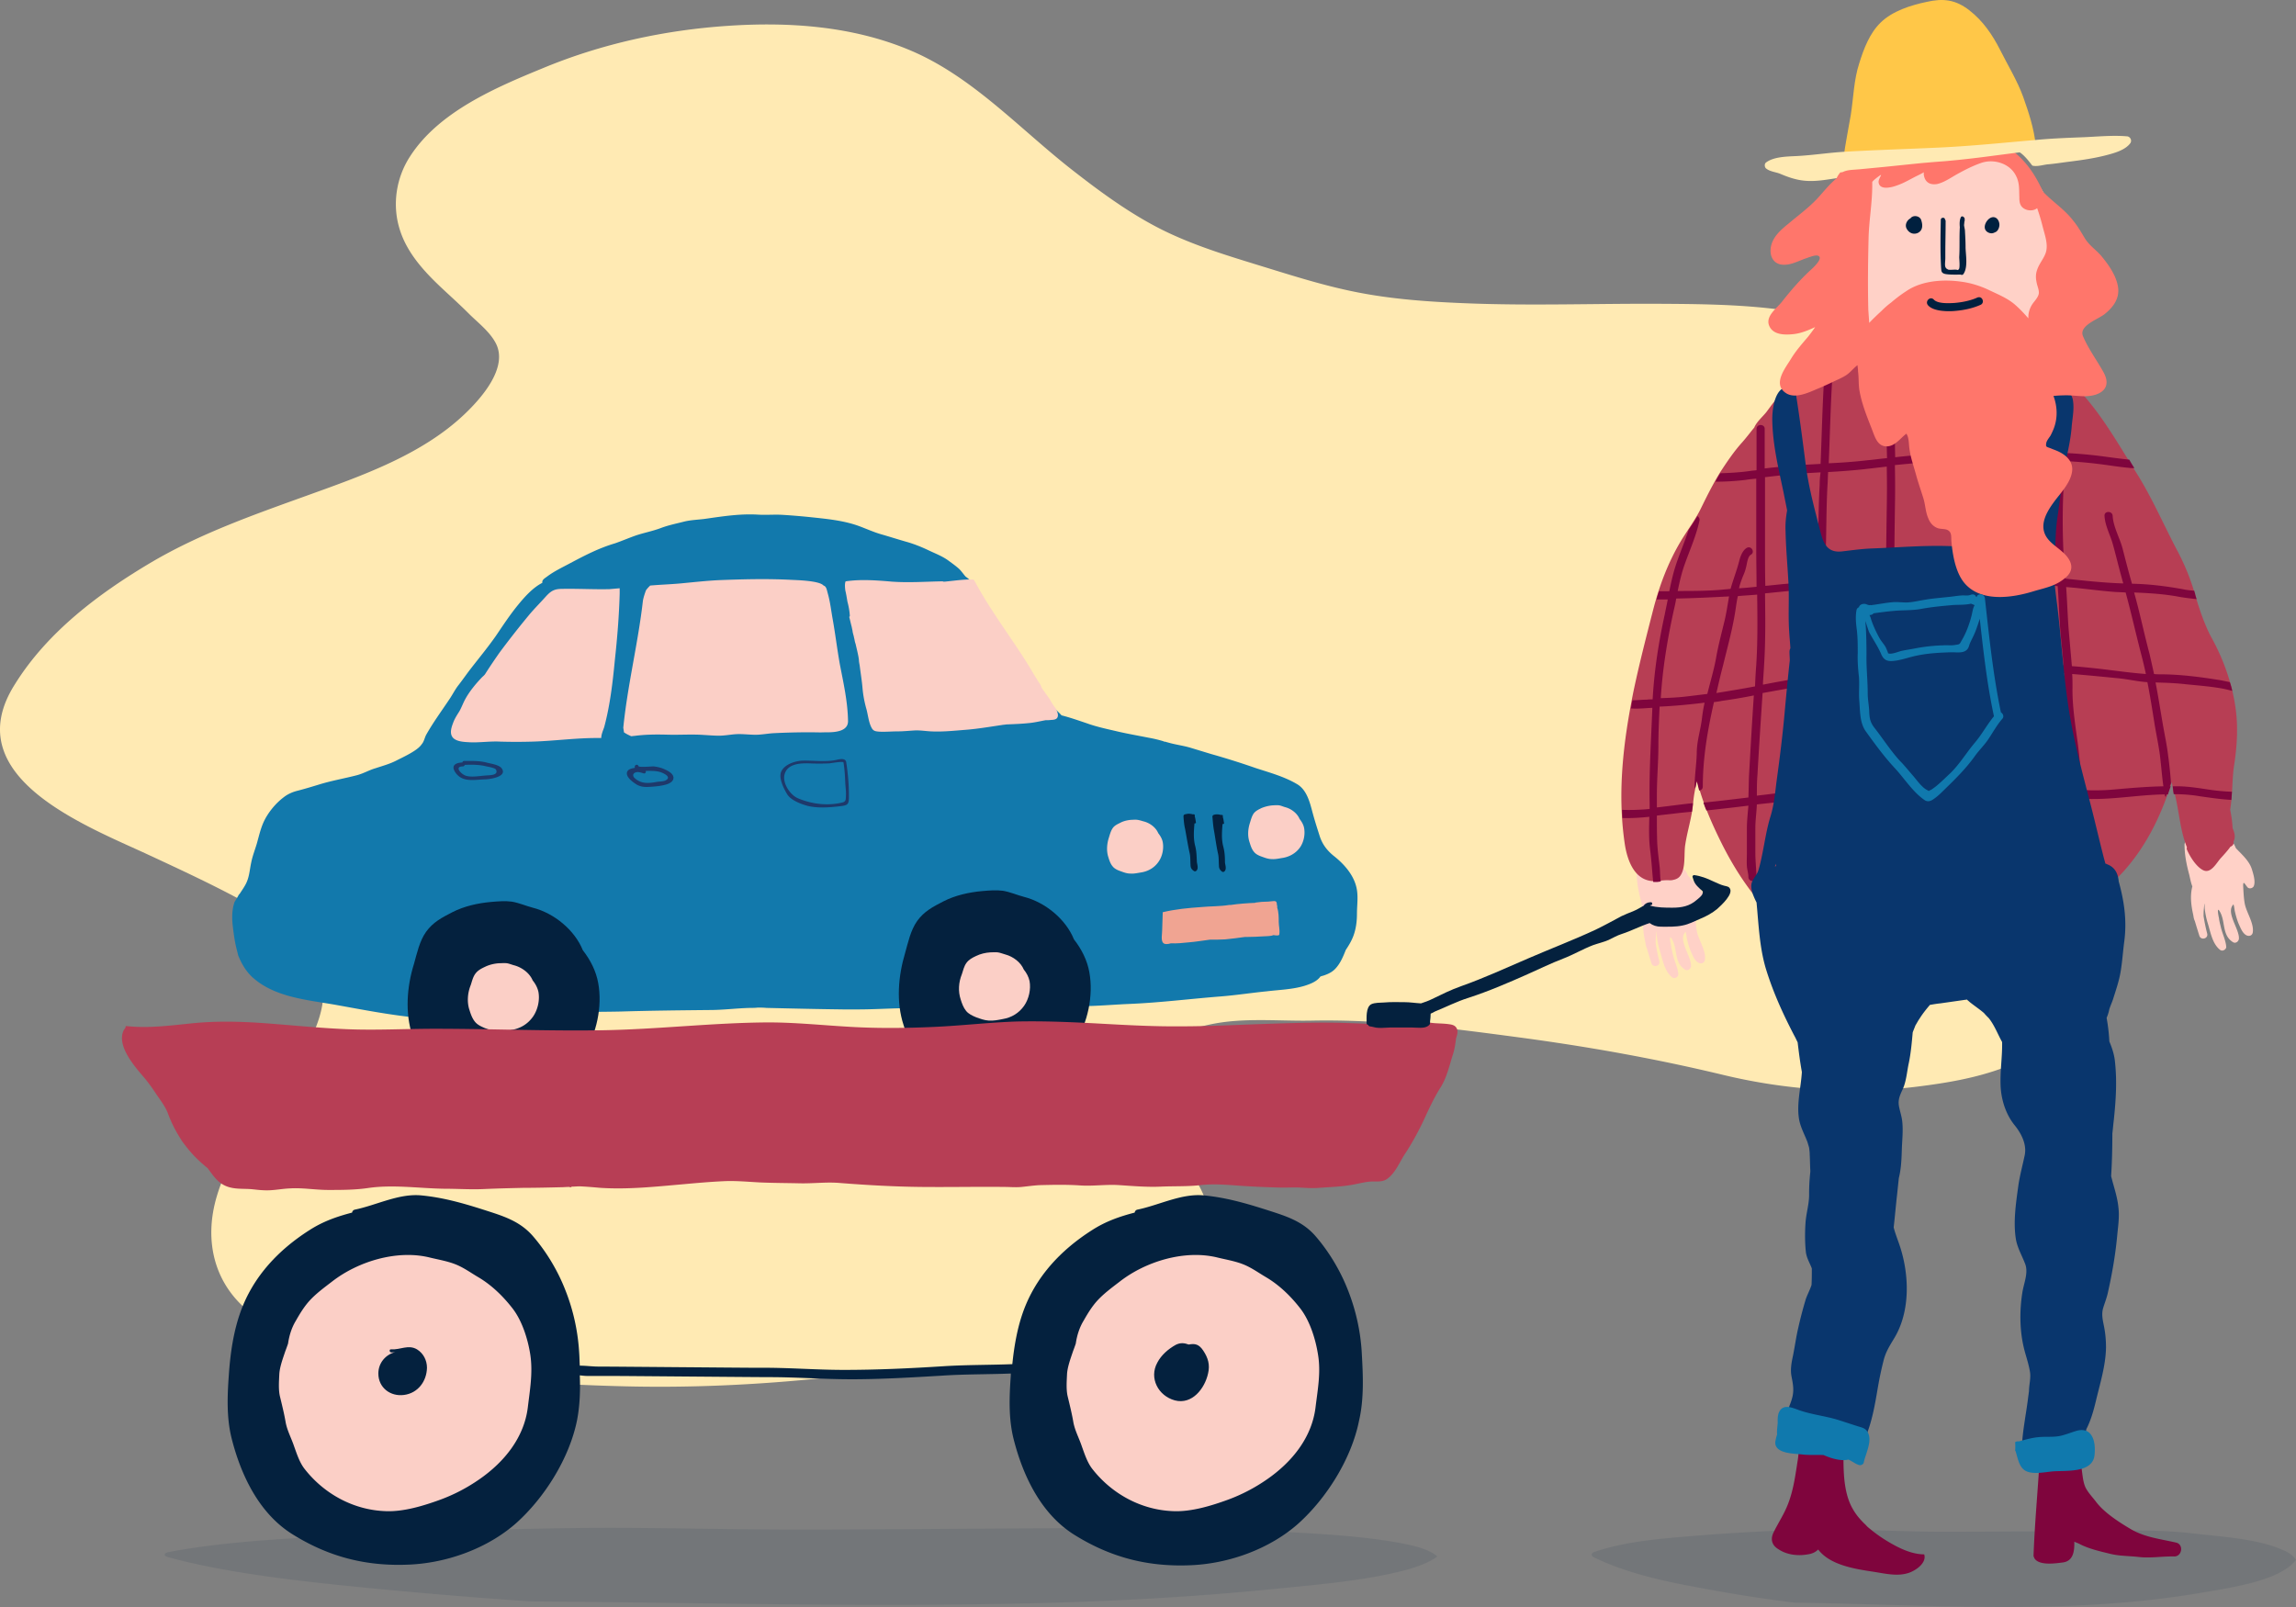 <svg width="400" height="280" fill="none" xmlns="http://www.w3.org/2000/svg"><rect width="100%" height="100%" fill="#808080" stroke="none"/><path d="M25.835 148.926c5.439 2.525 10.878 5.051 16.15 7.888 4.796 2.558 10.342 5.889 13.075 10.87 3.86 7.099-1.845 15.584-5.866 21.282-4.387 6.178-9.197 11.988-11.416 19.447-2.35 7.867-.42 15.531 6.03 20.443 4.138 3.198 9.099 4.977 13.923 6.743 4.916 1.774 9.794 3.452 14.996 4.132 5.652.768 11.383.703 17.079 1.009 6.063.293 12.122.633 18.198.787 11.967.338 23.881-.217 35.861-1.468 5.92-.608 11.651-.674 17.563-.722 5.504-.086 11.234-.619 16.741-1.22 9.204-.953 17.42-4.523 24.265-11.03a34.307 34.307 0 0 0 2.078-1.627c3.141-2.695 6.071-6.065 6.348-10.434.244-3.531-.901-6.912-2.78-9.802-1.956-3.038-4.509-5.57-6.818-8.267-2.432-2.849-6.231-7.698-4.828-11.867.832-2.493 3.843-3.33 6.014-4.013 2.693-.867 5.453-1.962 8.21-2.543 5.754-1.278 11.919-.601 17.745-.704 12.16-.252 24.058 1.295 36.087 2.902 12.121 1.615 23.875 3.71 35.741 6.563 10.88 2.62 22.436 3.433 33.603 2.059 5.144-.635 10.401-1.493 15.341-3.364 4.034-1.488 8.088-3.676 9.863-7.903 3.681-8.864-4.425-18.048-10.244-23.322-7.804-7.051-17.189-11.914-26.122-17.202-6.85-4.062-15.316-7.996-19.581-15.18-2.29-3.864-2.78-8.353.531-11.874 3.003-3.176 7.259-5.064 11.096-6.898 3.884-1.83 7.639-3.766 11.637-5.352 4.142-1.665 8.38-3.368 11.906-6.26 2.783-2.309 5.097-5.456 5.494-9.16.397-3.703-.944-7.43-2.655-10.632-4.231-8.022-10.94-13.1-19.388-15.77-10.092-3.2-21.015-3.439-31.543-3.5-11.807-.09-23.576.386-35.344-.12-6.113-.251-12.254-.692-18.279-1.87-5.621-1.094-11.09-2.827-16.563-4.515-5.918-1.822-11.886-3.603-17.485-6.378-5.553-2.77-10.692-6.53-15.596-10.36-9.297-7.24-17.579-16.488-28.597-21.038-9.913-4.118-20.879-4.875-31.526-4.153-10.97.738-21.958 3.111-32.209 7.378-8.148 3.343-18.168 7.585-23.172 15.434-2.362 3.658-3.074 8.266-1.822 12.453 1.21 4.136 4.197 7.411 7.223 10.27 1.597 1.507 3.245 2.972 4.792 4.521 1.589 1.6 3.685 3.155 4.772 5.222 2.25 4.28-2.567 9.67-5.485 12.433-7.397 7.015-17.773 10.662-27.02 13.995-9.437 3.408-18.86 6.678-27.544 11.794-8.977 5.322-17.996 12.044-23.667 21.139C-7.727 135.321 15 143.879 25.835 148.926z" fill="#FFEAB3"/><path opacity=".1" d="M250.401 271.194c-1.579 1.21-4.368 2.157-7.209 2.788-6.683 1.578-15.102 2.262-22.469 2.998-16.154 1.578-32.677 2.315-49.2 2.525-26.363.421-52.673-.315-78.983-.473a949.468 949.468 0 0 1-32.782-2.788c-10.261-1.052-21.575-2.472-30.52-4.945-.895-.263-.631-.736.263-.894 9.84-1.841 20.68-2.367 31.256-2.893 12.998-.631 26.153-1.105 39.203-1.263 13.049-.157 26.099.263 39.149.263 13.418 0 26.889-.157 40.307-.21 12.997-.053 26.1-.473 38.992.316 8.945.526 19.838.841 27.888 2.735 2 .526 3.368 1.157 4.105 1.841zM400 271.773c-.895 1.21-2.421 2.104-3.999 2.788-3.684 1.526-8.367 2.262-12.419 2.946-8.945 1.525-18.048 2.209-27.204 2.419-14.576.316-29.152-.473-43.728-.683-6.104-.737-12.155-1.736-18.154-2.893-5.683-1.053-11.944-2.578-16.891-5.05-.473-.263-.368-.737.158-.895 5.473-1.841 11.419-2.314 17.26-2.788 7.209-.578 14.47-.999 21.679-1.104 7.209-.105 14.418.368 21.627.368 7.42 0 14.892-.053 22.311-.105 7.156-.053 14.418-.421 21.574.421 4.947.578 10.998.894 15.418 2.84 1.21.474 1.947 1.105 2.368 1.736z" fill="#04213E"/><path d="M40.551 161.36c.158 1.263.316 2.578.632 3.84l.315 1.263c.58 1.473 1.421 2.893 2.631 3.945 3.947 3.472 9.788 3.84 14.681 4.734 4.368.789 8.735 1.631 13.156 2.104 2.104 0 4.21.106 6.314 0 4.894-.21 9.84-.157 14.734-.578 4.999-.421 10.103-.316 15.102-.421 5.156-.158 10.313-.211 15.523-.263 2.367 0 4.735-.316 7.103-.368.421 0 .842 0 1.263-.053.474 0 1 0 1.474.053 4.472.105 8.945.21 13.365.263H149.475c2.578 0 5.157-.158 7.735-.211 2.631-.105 5.262.053 7.893-.052 5.368-.158 10.787-.158 16.155-.263 2.683-.053 5.367 0 8.051-.053 2.42-.053 4.841-.263 7.261-.368 5.367-.211 10.735-.894 16.102-1.315 2.684-.211 5.367-.631 8.051-.895 2.157-.263 4.42-.315 6.525-.946.842-.263 1.842-.632 2.473-1.263.105-.105.21-.21.316-.368.158-.053.315-.105.526-.158.947-.315 1.684-.684 2.315-1.473.737-.894 1.158-1.946 1.579-2.998.526-.789 1-1.578 1.315-2.42.474-1.262.632-2.577.632-3.945 0-1.315.21-2.683 0-4.05-.369-2.42-2.105-4.419-3.947-5.892-1.263-.999-2.105-2.104-2.578-3.629-.421-1.316-.842-2.631-1.21-3.998-.474-1.789-1-3.945-2.684-4.945-2.21-1.315-4.736-1.999-7.156-2.788a135.494 135.494 0 0 0-7.841-2.472l-3.631-1.105c-1.263-.368-2.578-.526-3.841-.894-.21-.053-.368-.105-.579-.158h-.105c-.053 0-.105 0-.105-.053a21.381 21.381 0 0 0-2.631-.631c-1.842-.368-3.684-.684-5.473-1.104-1.789-.421-3.578-.789-5.314-1.421-1.421-.473-2.894-.999-4.368-1.367a14.786 14.786 0 0 0-1.894-1.736l-.579-.579s-.053-.052-.105-.052c-.526-.474-1-.947-1.526-1.368-.053-.053-.105-.053-.158-.053-.526-.684-.947-1.42-1.421-2.051-.737-1.052-1.473-2.157-2.105-3.314a498.019 498.019 0 0 1-3.999-7.207c-.631-1.157-1.263-2.367-1.999-3.472-.579-.894-.737-2.051-1.421-2.893-.421-.578-.947-1.052-1.526-1.473-.368-.42-.684-.894-1.105-1.315-.526-.473-1.105-.894-1.684-1.315-1.158-.894-2.368-1.315-3.683-1.946-1.211-.579-2.526-1.105-3.842-1.473-1.473-.42-2.946-.894-4.42-1.315-1.263-.368-2.42-.894-3.683-1.368-2.789-1.052-5.894-1.315-8.84-1.63a118.238 118.238 0 0 0-4.473-.369c-1.526-.105-2.999.053-4.525-.052-3-.158-5.789.263-8.735.684-1.316.21-2.684.21-4 .526-1.42.368-2.788.63-4.157 1.157-1.42.526-2.841.789-4.262 1.262-1.21.421-2.42.947-3.631 1.368-2.841.842-5.262 2.104-7.84 3.472-1.368.736-2.736 1.367-4 2.314-.42.316-.946.579-.841 1.105-1.684.842-3.157 2.525-4.315 3.945-1.368 1.684-2.578 3.525-3.789 5.313-1.368 1.946-2.841 3.735-4.314 5.629-.737.946-1.421 1.946-2.158 2.893-.631.789-1.052 1.683-1.631 2.525-1.368 2.051-2.842 4.05-4.052 6.207-.263.526-.368 1.157-.736 1.578-.316.473-.79.842-1.263 1.157-.948.631-2.053 1.157-3.105 1.683-1.21.632-2.42.947-3.683 1.368-1.106.316-2.053.894-3.21 1.21-2.21.579-4.42.947-6.63 1.631-1.21.368-2.42.736-3.631 1.052-.895.21-1.79.578-2.526 1.157-1.473 1.105-2.842 2.788-3.578 4.471-.526 1.21-.79 2.473-1.158 3.735-.316 1.052-.736 2.104-.947 3.209-.263 1.21-.316 2.472-.895 3.629-.315.632-.736 1.21-1.105 1.789l-.157.158c-.21.42-.474.841-.737 1.262-.474 1.368-.474 2.788-.316 4.208z" fill="#1279AC"/><path d="M222.775 160.624c0-.789 0-1.683-.263-2.472v-.316c0-.052 0-.052-.053-.105v-.158c-.052-.21 0-.368-.21-.526-.211-.105-.631 0-.842 0-.158 0-.368.053-.526.053h-.105c-.684 0-1.316.052-2 .158-.053 0-.105 0-.105.052-1.316.053-2.894.158-4.262.368h-.264c-1.578.263-3.262.211-4.893.369-2.263.158-4.473.368-6.683.894-.053 1.052-.053 2.104-.105 3.209 0 .526-.211 1.578.105 2.051.263.421.947.316 1.421.158 1 .053 2.052-.053 3.052-.158 1.263-.105 2.525-.315 3.736-.473.894 0 1.789 0 2.683-.053 1.158-.105 2.263-.263 3.421-.421h.421c.947 0 1.841-.052 2.789-.105.526-.052 1.262 0 1.736-.21h.053c.263.052.473.052.736.052.158 0 .263-.105.263-.21.106-.789-.105-1.473-.105-2.157z" fill="#F0A492"/><path d="M157.421 178.614c.631 1.946 1.21 4.103 2.526 5.734 1.157 1.473 2.999 2.367 4.683 3.103 1.947.842 3.841 1.473 5.998 1.578 2.263.106 4.368-.368 6.578-.789 4.21-.789 7.735-2.998 10.05-6.522 2.263-3.472 3.263-8.259 2.526-12.309-.368-2.104-1.368-4.051-2.683-5.734-1.421-3.524-4.999-6.47-8.735-7.417-1.211-.316-2.368-.842-3.631-1.052-1.158-.158-2.421-.053-3.631.053-2.315.21-4.683.736-6.735 1.788-1.842.947-3.368 1.736-4.578 3.419-1.158 1.631-1.579 3.735-2.105 5.576-1.21 4.051-1.579 8.574-.263 12.572z" fill="#04213E"/><path d="M167.366 174.143c.211.684.474 1.42.947 1.999.421.526 1.105.842 1.737 1.105.736.263 1.421.526 2.21.578.842.053 1.631-.105 2.42-.263 1.579-.263 2.842-1.052 3.736-2.314.842-1.21 1.211-2.894.948-4.314-.158-.736-.527-1.42-1-1.999-.526-1.262-1.842-2.262-3.21-2.63-.421-.105-.895-.315-1.316-.368-.421-.053-.894 0-1.315 0-.842.053-1.737.263-2.473.631-.684.316-1.263.631-1.684 1.21-.421.579-.579 1.315-.789 1.946-.579 1.421-.684 2.999-.211 4.419z" fill="#FBCFC6"/><path d="M71.86 180.508c.632 1.946 1.21 4.103 2.526 5.733 1.158 1.473 3 2.368 4.683 3.104 1.947.842 3.841 1.473 5.999 1.578 2.263.105 4.367-.368 6.577-.789 4.21-.789 7.736-2.998 10.051-6.523 2.263-3.472 3.262-8.258 2.526-12.309-.369-2.104-1.368-4.05-2.684-5.733-1.421-3.525-4.999-6.471-8.735-7.417-1.21-.316-2.368-.842-3.63-1.052-1.158-.158-2.421-.053-3.632.052-2.315.211-4.683.737-6.735 1.789-1.842.946-3.368 1.735-4.578 3.419-1.157 1.63-1.578 3.735-2.105 5.576-1.263 4.05-1.578 8.574-.263 12.572z" fill="#04213E"/><path d="M81.806 176.037c.21.683.473 1.42.947 1.998.42.526 1.105.842 1.736 1.105.737.263 1.421.526 2.21.579.842.052 1.632-.105 2.42-.263 1.58-.263 2.842-1.052 3.737-2.315.842-1.21 1.21-2.893.947-4.313-.158-.737-.526-1.421-1-1.999-.526-1.263-1.841-2.262-3.21-2.63-.42-.105-.894-.316-1.315-.368-.421-.053-.895 0-1.316 0-.842.052-1.736.263-2.473.631-.684.315-1.263.631-1.684 1.21-.42.578-.579 1.315-.789 1.946-.579 1.42-.684 3.051-.21 4.419zM217.724 146.842c.157.526.368 1.157.736 1.578.316.421.895.684 1.368.842.579.21 1.105.421 1.737.421.631.052 1.263-.106 1.947-.211 1.21-.21 2.262-.841 2.946-1.788.685-.947.948-2.315.737-3.42-.105-.578-.421-1.104-.789-1.578-.421-.999-1.473-1.788-2.526-2.051-.368-.105-.684-.263-1.052-.316-.369-.052-.737 0-1.053 0a6.537 6.537 0 0 0-1.999.474c-.526.263-1 .473-1.368.947-.316.473-.474 1.052-.632 1.578-.368 1.104-.473 2.367-.052 3.524zM193.097 149.367c.158.526.369 1.158.737 1.578.316.421.894.684 1.368.842.579.211 1.105.421 1.737.421.631.053 1.262-.105 1.946-.21 1.211-.211 2.263-.842 2.947-1.842.684-.946.947-2.314.737-3.419-.105-.578-.421-1.104-.789-1.578-.421-.999-1.474-1.788-2.579-2.051-.368-.106-.684-.211-1.052-.263-.369-.053-.737 0-1.053 0-.684.052-1.368.21-1.947.526-.526.263-.999.473-1.315.947-.316.473-.474 1.052-.632 1.578-.368 1.104-.473 2.367-.105 3.471z" fill="#FBCFC6"/><path d="M211.251 142.634c.053.631.106 1.263.211 1.894.263 1.42.421 2.788.736 4.208.158.684.106 1.368.158 2.052 0 .42.106.789.579 1.104a.325.325 0 0 0 .369-.052c.473-.421.105-1.21.105-1.631 0-.947-.053-1.841-.316-2.788-.316-1.262-.21-2.577-.105-3.84.105 0 .263-.052.263-.105-.053-.368-.105-.789-.211-1.105v-.263c0-.105-.21-.158-.315-.105-.316-.105-.842-.158-1.158-.053-.474.106-.316.421-.316.684zM206.2 142.529c.052.631.105 1.262.263 1.893.263 1.421.473 2.788.789 4.209.158.684.105 1.367.158 2.051 0 .421.105.789.632 1.105a.325.325 0 0 0 .368-.053c.473-.421.105-1.21.105-1.63-.053-.947-.053-1.842-.316-2.788-.315-1.263-.21-2.578-.105-3.84.105 0 .263-.053.263-.106-.052-.368-.105-.789-.21-1.104v-.263c0-.105-.211-.158-.316-.105-.316-.106-.842-.158-1.158-.053-.631.053-.473.421-.473.684z" fill="#04213E"/><path d="M137.162 138.426c.684 1.052 2.421 1.683 3.578 1.999 1.789.42 3.789.263 5.578.052 1.421-.158 1.579-.315 1.579-1.736 0-1.999-.158-3.945-.474-5.944 0-.052 0-.105-.053-.158 0-.052-.052-.105-.052-.105-.316-.473-1.263-.21-1.737-.105-1.894.368-3.894.053-5.788.105-1.263.053-3.105.631-3.683 1.894-.527 1.104.473 3.051 1.052 3.998zm-.421-3.683c.579-1.683 2.736-1.788 4.262-1.735a37.53 37.53 0 0 0 3.421 0c.21 0 2.473-.421 2.525-.158.211 1.262.264 2.419.316 3.682.053.736.158 1.473.105 2.209 0 .894-.157 1-.947 1.157-2.473.527-5.104.158-7.367-.789-1.42-.578-2.894-2.787-2.315-4.366zM109.221 134.901c.105.631.894 1.263 1.368 1.578.684.526 1.473.684 2.368.631 1.052-.052 2.42-.157 3.42-.526.474-.21 1-.526.947-1.157-.105-.841-1.368-1.315-1.999-1.578-.474-.158-1-.263-1.474-.316-.315 0-2.578.211-2.631-.052-.105-.421-.736-.211-.631.21v.105c-.789.106-1.474.369-1.368 1.105zm1.736-.368c.316-.053.789.105 1.158.21.316.106.473-.21.368-.421.895 0 1.737-.052 2.579.211.736.263 1.999.894.841 1.473-.368.158-.947.158-1.368.21-1.42.263-2.736.421-3.894-.578-.526-.421-.421-1 .316-1.105zM79.332 134.586c1.21 1.788 3.263 1.262 5.157 1.21.684 0 4.052-.421 2.894-1.946-.42-.579-1.841-.79-2.473-.947-1.315-.369-2.684-.316-4.052-.316-.157 0-.263.105-.315.263-1.105.053-2.053.474-1.21 1.736zm1.316-1.052c.158 0 .263-.105.316-.263 1.315-.053 2.525-.053 3.788.263.263.053 1.474.263 1.631.526.58 1.052-1.105.999-1.63 1.052-1 .053-2.58.368-3.579.053-.842-.263-2.105-1.631-.526-1.631z" fill="#1E396B"/><path d="M182.836 121.751c-.105-.158-.21-.263-.263-.368-.315-.421-.631-.895-.947-1.316a2.462 2.462 0 0 1-.263-.526c0-.052-.053-.105-.053-.157-.736-1.105-1.42-2.262-2.104-3.42-3.105-4.997-6.736-9.678-9.472-14.834l-.158-.157c-1.631-.053-3.315.21-4.946.368h-.316c-.053-.053-.053-.053-.158-.053-2.947.053-5.841.263-8.787.053-2.474-.211-5.157-.421-7.63-.105-.158 0-.263.052-.421.052 0 .053-.053.105-.053.158-.105.421-.053.947 0 1.42.158.632.263 1.315.368 1.947.211.789.369 1.63.421 2.472 0 .105-.052.158-.105.21.158.579.263 1.105.421 1.684.053.263.105.526.158.736v.053c.053.421.21.789.263 1.157 0 .053.053.158.053.21.052.263.105.579.21.842.105.473.211.894.316 1.368.105.473.21.947.263 1.42 0 .368.105.736.158 1.157.158 1.263.368 2.525.473 3.788.106 1.209.316 2.314.632 3.471.316 1.052.421 2.473.947 3.42.316.631.789.631 1.368.683 1.053.053 2.158-.052 3.21-.052.947 0 1.947-.105 2.894-.158.947-.053 1.842.105 2.842.158 1.947.105 3.999-.105 5.946-.263 2.157-.158 4.262-.526 6.419-.842.263-.052.527-.052.79-.105 1.42-.053 2.789-.105 4.209-.263.895-.105 1.789-.316 2.631-.473.316 0 .632 0 1-.053.316 0 .789-.053 1-.316.316-.421.105-1.052-.263-1.736-.474-.578-.842-1.262-1.053-1.63zM78.911 128.536c.632.684 1.895.737 2.79.789 1.788.106 3.63-.21 5.472-.105a96.02 96.02 0 0 0 5.525 0c3.736-.105 7.472-.631 11.208-.631h.842c0-.684.368-1.42.526-1.946 1-3.735 1.473-7.733 1.842-11.626.421-3.84.736-7.732.842-11.572v-.947c-.632.053-1.211.105-1.842.158h-.105c-2.684.052-5.367-.105-8.051-.053-1.42 0-2 .368-2.947 1.421-.894.999-1.842 1.946-2.736 2.998a160.445 160.445 0 0 0-5.21 6.628 97.306 97.306 0 0 0-2.578 3.84c-.158.21-.368.368-.526.526-1.052 1.105-2.105 2.367-2.842 3.682-.42.736-.684 1.526-1.105 2.262-.368.579-.736 1.157-1 1.788-.315.842-.789 1.999-.105 2.788zM108.694 127.485v.105c.369.263.79.473 1.263.684.211 0 .369-.053.579-.053 2-.263 3.841-.263 5.894-.21 2.104.052 4.157-.105 6.261.052 1 .053 2.053.158 3.052.106 1-.053 2-.263 3-.263 1.105 0 2.21.157 3.367.105.895-.053 1.79-.211 2.684-.263 2.105-.105 4.262-.158 6.42-.158.736 0 1.684.053 2.578 0 2 .053 3.999-.263 3.947-1.999-.053-3.314-.79-6.575-1.421-9.837-.474-2.63-.789-5.313-1.263-7.943-.263-1.473-.421-2.945-.842-4.418-.21-.789-.263-1.21-.737-1.368-.736-.894-4.998-.947-5.735-.999-4.157-.211-8.262-.106-12.366.052-2.315.105-4.578.368-6.841.579-1.736.158-3.472.21-5.262.368-.263.263-.526.526-.736.842-.211.578-.421 1.209-.526 1.788-.842 7.417-2.684 14.729-3.421 22.146l.105.684z" fill="#FBCFC6"/><path d="M237.246 235.793a35.11 35.11 0 0 0-2.368-10.889c-1.316-3.419-3.315-6.786-5.736-9.574-2.315-2.63-5.209-3.471-8.472-4.523-3.631-1.158-7.103-2.157-10.945-2.525-3.894-.369-7.735 1.683-11.524 2.472-.315.053-.473.263-.526.526-2.631.684-5.051 1.525-7.419 3.051-5.368 3.419-9.788 8.048-11.998 14.203-1.052 2.945-1.578 6.049-1.894 9.153-3.999.157-8.051.105-12.103.368-5.788.368-11.471.631-17.259.631-4.946 0-9.893-.421-14.839-.368-2.631 0-25.31-.211-27.994-.211-.947 0-2.052-.157-3.157-.157-.053-.737-.053-1.473-.105-2.157-.211-3.735-1-7.417-2.368-10.889-1.316-3.419-3.315-6.786-5.736-9.574-2.315-2.63-5.21-3.471-8.472-4.523-3.63-1.158-7.103-2.157-10.945-2.525-3.894-.369-7.735 1.683-11.524 2.472-.315.053-.473.263-.526.526-2.63.684-5.051 1.525-7.42 3.051-5.367 3.419-9.787 8.048-11.997 14.203-1.263 3.524-1.789 7.259-2.052 10.994-.263 3.682-.42 7.417.474 11.046 1.63 6.47 4.788 13.098 10.576 16.728 6.315 3.945 12.787 5.628 20.26 5.313 6.682-.263 13.838-2.841 18.837-7.312 4.947-4.471 9.209-11.31 10.524-17.885.474-2.472.579-5.155.474-7.785.421.052.894.105 1.21.105h3.789c2.683 0 25.363.21 27.994.21 4.788 0 9.524.369 14.312.369 5.315 0 10.524-.316 15.839-.632 3.947-.263 7.998-.21 11.945-.368v.316c-.263 3.682-.421 7.417.473 11.046 1.632 6.471 4.789 13.098 10.577 16.728 6.315 3.945 12.787 5.629 20.259 5.313 6.683-.263 13.839-2.841 18.838-7.312 4.946-4.471 9.209-11.309 10.524-17.885.895-3.892.684-7.995.474-11.73z" fill="#04213E"/><path d="M92.382 236.003c-.42-2.683-1.42-5.891-3.104-8.048-1.632-2.104-3.631-4.051-5.947-5.418-1.262-.737-2.473-1.631-3.893-2.21-1.421-.578-3-.841-4.526-1.209-5.683-1.421-12.523.631-17.101 4.208-1.368 1.052-2.737 2.051-3.894 3.314-.947 1.052-1.684 2.262-2.368 3.472-.737 1.209-1.158 2.577-1.368 3.997a35.57 35.57 0 0 1-.474 1.315c-.42 1.263-1 2.788-1.052 4.103-.053 1.158-.158 2.578.105 3.735.368 1.526.737 2.999 1 4.524.263 1.473 1 2.788 1.473 4.208.474 1.315.947 2.788 1.79 3.893 3.42 4.419 8.629 7.259 14.26 7.417 3.104.105 6.524-.947 9.418-1.999a30.246 30.246 0 0 0 6.841-3.577c4.315-2.998 7.788-7.259 8.42-12.572.368-3.051.894-6.049.42-9.153zM229.616 236.003c-.421-2.683-1.421-5.891-3.105-8.048-1.631-2.104-3.631-4.051-5.946-5.418-1.263-.737-2.473-1.631-3.894-2.21-1.421-.578-2.999-.841-4.525-1.209-5.683-1.421-12.524.631-17.102 4.208-1.368 1.052-2.736 2.051-3.894 3.314-.947 1.052-1.683 2.262-2.367 3.472-.737 1.209-1.158 2.577-1.369 3.997-.157.474-.315.895-.473 1.315-.421 1.263-1 2.788-1.053 4.103-.052 1.158-.157 2.578.106 3.735.368 1.526.736 2.999.999 4.524.264 1.473 1 2.788 1.474 4.208.473 1.315.947 2.788 1.789 3.893 3.42 4.419 8.63 7.259 14.26 7.417 3.105.105 6.525-.947 9.419-1.999a30.244 30.244 0 0 0 6.841-3.577c4.314-2.998 7.787-7.259 8.419-12.572.368-3.051.947-6.049.421-9.153z" fill="#FBCFC6"/><path d="M72.65 235.109c-1.526-.894-2.895.105-4.526 0-.316-.053-.316.473 0 .526.263 0 .526 0 .737-.053-1.631.421-2.947 1.841-2.947 3.735 0 2.473 2.105 4.051 4.473 3.735 2.42-.316 3.946-2.367 3.999-4.734 0-1.315-.631-2.525-1.736-3.209zM209.62 235.32c-.737-1.105-1.421-1.263-2.526-1.052-.736-.263-1.42-.369-2.262.052-1.316.737-2.526 1.789-3.21 3.104-1.474 2.683.158 5.786 3.052 6.575 2.999.789 5.209-2.051 5.788-4.682.368-1.525 0-2.735-.842-3.997z" fill="#04213E"/><path d="M253.611 178.93c-.263-.316-.737-.421-1.158-.474-1.052-.157-2.157-.105-3.262-.263-2.105-.315-4.21-.473-6.315-.21-1.21.158-2.368.316-3.578.473-1.526-.105-3.105-.157-4.631-.21-4.735-.158-9.524 0-14.26.158-4.841.158-9.682.421-14.523.421-4.736.052-9.524-.211-14.26-.474-4.841-.263-9.682-.473-14.471-.368-4.841.158-9.682.736-14.523.947-4.736.21-9.471.263-14.207 0-4.894-.263-9.682-.789-14.576-.789-9.63.052-19.259 1.21-28.889 1.367-9.734.158-19.469-.263-29.204-.263-4.84 0-9.682.263-14.576.106-4.683-.158-9.366-.632-14.102-1-4.736-.368-9.366-.526-14.102 0-3.63.368-7.314.842-10.998.421-.105.053-.105.158-.105.263l-.316.473c-1.315 2.683 1.947 6.365 3.526 8.206a30.28 30.28 0 0 1 2.157 2.946c.79 1.157 1.632 2.209 2.105 3.577a22.246 22.246 0 0 0 2.21 4.314c0 .052 0 .052.053.105.21.315.474.684.737.999 1.105 1.473 2.42 2.736 3.84 3.893.737.999 1.474 2.104 2.474 2.735 1.737 1.105 3.578.737 5.473.947.947.105 1.894.21 2.894.158 1.105-.053 2.262-.263 3.367-.316 2.263-.158 4.526.263 6.788.263 2.263 0 4.526 0 6.788-.315 4.526-.684 8.998.052 13.576.105 2.263 0 4.526.158 6.788.052 2.316-.105 4.63-.157 6.894-.21 2.157 0 4.315-.053 6.472-.105.474 0 .947-.053 1.42-.053.106 0 .158.053.264.053.105 0 .158 0 .21-.105.474 0 .947-.053 1.421-.053 1.21.053 2.368.158 3.578.263 4.841.316 9.63-.21 14.471-.631 2.315-.211 4.683-.421 6.998-.526 2.105-.105 4.21.105 6.262.21 2.368.105 4.683.105 6.998.158 2.368.053 4.736-.263 7.052-.053 4.683.369 9.366.632 13.997.684 4.841.053 9.734-.052 14.575 0 1 0 2.053.105 3.052 0 1.053-.105 2.105-.263 3.21-.315 2.315-.053 4.578-.106 6.946.052 2.315.158 4.525-.21 6.841-.052 2.42.157 4.788.368 7.209.263 2.315-.106 4.683 0 6.946-.263 2.315-.263 4.578-.053 6.84.105 2.263.158 4.578.263 6.893.315 1.158.053 2.316-.052 3.421 0 1.157.053 2.315.158 3.525.053 2.158-.158 4.42-.21 6.525-.684 1.053-.21 2.105-.473 3.157-.421.79 0 1.474 0 2.105-.42 1.526-1.053 2.21-2.999 3.21-4.472 1.21-1.841 2.263-3.787 3.21-5.786.894-1.946 1.789-3.893 2.947-5.734 1.105-1.736 1.578-3.998 2.21-5.944.263-.894.368-1.683.473-2.577.263-.737.421-1.473-.052-1.999z" fill="#B73E55"/><path d="M308.967 267.038c.842-1.736 1.894-3.261 2.578-5.102.948-2.472 1.263-5.103 1.684-7.733.211-1.525.158-3.577.79-4.997.578-1.368 1.789-1.473 3.104-1.368 1.579.158 3.157.684 4.736.947-.579 2.104-.737 4.314-.684 6.47.053 2.578.316 5.524 1.684 7.786.579.999 1.315 1.841 2.21 2.682.21.263.473.474.737.684a24.513 24.513 0 0 0 3.052 2.157c1.841 1.104 4.104 2.262 6.367 2.262.473 1.473-1.421 2.788-2.631 3.209-1.947.683-4.105.157-6.104-.158-3.105-.474-7.63-1.105-9.735-3.893-.421.421-1 .737-1.789.842-1.684.315-3.631.105-5.052-.842-1.21-.684-1.526-1.736-.947-2.946zM379.11 268.776c-2.736-.632-5.367-.895-7.841-2.315-2.052-1.21-4.683-2.893-6.103-4.787-.632-.841-1.474-1.683-1.895-2.63-.473-1.157-.473-2.577-.736-3.787-.474-2.157-.421-4.472-1.316-6.471-.158-.368-.684-.631-1.052-.631-1.263.053-2.474.684-3.736.789h-.842c-.211 7.417-1.053 14.782-1.316 22.199.053.105.105.263.158.368.789 1.315 3.631.894 4.894.736 1.841-.21 2.104-1.893 2.052-3.629.316.158.684.263 1.052.473 1.579.789 3.421 1.21 5.157 1.631 1.631.421 3.473.368 5.157.578 1.999.211 3.999-.157 6.051-.105 1.368 0 1.684-2.104.316-2.419z" fill="#7F053D"/><path d="M296.812 156.1c-.474-1.367-1.737-2.472-2.736-3.524a8.86 8.86 0 0 0-.316-.684c-1.316-1.946-5.262-.053-7.104-.316h-.263c-.316-.473-1.263-.368-1.263.369 0 1.735.316 3.314.737 4.944.21.737.316 1.578.631 2.367-.052.053-.052.106-.052.158-.369 1.578-.158 3.209.21 4.84.053.368.105.683.263.999.263.894.526 1.736.79 2.578.263.841 1.578.526 1.368-.369a31.43 31.43 0 0 1-.632-3.051c0-.42 0-.841.053-1.262.158-1.841.105-.368.158.053.105.841.263 1.63.526 2.472.473 1.525.789 3.577 2.157 4.629.421.316 1.105-.105 1.053-.579-.106-1.157-.684-2.262-.947-3.419-.106-.473-.264-.999-.316-1.525-.053-.211-.421-1.999.052-1.315 1.158 1.735.369 4.208 2.368 5.47.474.316 1-.105 1.053-.578.105-1.736-2.368-4.577-.947-5.997.157.421.157.947.263 1.315.158.684.368 1.42.631 2.051.316.684.684 1.736 1.421 2.052.526.21 1-.053 1.052-.579.211-1.63-1.157-3.471-1.42-5.049-.158-.895-.211-2.052-.264-2.999 0-.999.264-.368.737.211.316.368.895.21 1.105-.158.316-.894-.105-2.315-.368-3.104zM392.265 151.313c-.474-1.368-1.737-2.472-2.736-3.524a8.86 8.86 0 0 0-.316-.684c-1.316-1.946-5.262-.053-7.104-.316h-.263c-.316-.473-1.263-.368-1.263.368 0 1.736.316 3.314.737 4.945.21.737.316 1.578.631 2.367-.052.053-.052.105-.052.158-.369 1.578-.158 3.209.21 4.84.053.368.105.683.263.999.263.894.526 1.736.79 2.577.263.842 1.578.527 1.368-.368a31.43 31.43 0 0 1-.632-3.051c0-.421 0-.841.053-1.262.158-1.841.105-.368.158.052.105.842.263 1.631.526 2.473.474 1.525.789 3.577 2.157 4.629.421.315 1.105-.105 1.053-.579-.105-1.157-.684-2.262-.947-3.419-.106-.473-.263-.999-.316-1.525-.053-.211-.421-1.999.053-1.316 1.157 1.736.368 4.209 2.367 5.471.474.316 1-.105 1.053-.578.105-1.736-2.368-4.577-.947-5.997.158.421.158.947.263 1.315.158.684.368 1.42.631 2.051.316.684.684 1.736 1.421 2.052.526.21 1-.053 1.052-.579.211-1.63-1.157-3.472-1.42-5.05-.158-.894-.211-2.051-.263-2.998 0-.999.263-.368.736.21.316.369.895.211 1.105-.157.369-.842-.105-2.262-.368-3.104z" fill="#FFD1C7"/><path d="M388.529 141.056c.421-2.367.316-4.892.631-7.312.421-2.683.684-5.418.527-8.153-.264-4.892-2-10.153-4.368-14.414-1.263-2.314-2.21-5.207-2.947-7.732-.736-2.525-1.631-4.734-2.841-7.101-2.526-4.735-4.631-9.732-7.525-14.256-2.684-4.26-5.157-8.627-8.419-12.52-1.473-1.788-3.42-3.629-5.262-5.05-2-1.525-5.104-1.472-7.525-1.472-2.21 0-4.473-.105-6.683-.21-2.841-1.105-5.735-1.947-8.787-2.736-4.631-1.21-9.788-2.21-14.629-1.473-1.789.263-3.525 1-4.63 2.525-.789 1.052-1.316 2.262-2.21 3.314a36.518 36.518 0 0 0-2.158 2.84c-.105.159-.158.264-.263.422-.579.473-1.157 1-1.684 1.525-.789.79-1.368 1.683-2.052 2.578-.684.841-1.578 1.578-2.052 2.577 0 .053 0 .053-.053.105-.684.842-1.315 1.684-2.052 2.525-1.473 1.631-2.631 3.367-3.841 5.208-1.263 2.052-2.315 4.156-3.368 6.312-.947 1.947-2.262 3.682-3.42 5.576-2.315 3.84-3.841 7.943-4.946 12.257-1.211 4.734-2.421 9.416-3.421 14.202-1.736 8.68-2.789 17.359-1.526 26.197.421 3.05 1.737 6.943 5.473 6.733.631-.053 1.263-.158 1.947-.158.421 0 .684.052 1.052-.053.526-.105 1-.315 1.316-.841.894-1.421.526-3.735.789-5.313.368-2.42 1.158-4.787 1.368-7.207.105-1.315.368-2.63.684-3.945.895 3.63 2.473 7.259 4.052 10.468 2.315 4.734 5.367 9.468 9.156 13.151 1.789 1.735 4.104 2.577 6.367 3.577 2.631 1.104 5.262 1.946 8.103 2.367 5.683.841 11.787 1.21 17.47.473 5.525-.684 10.84-2.525 15.786-5.05 4.684-2.367 9.735-5.155 13.313-9.1 3.473-3.84 5.946-8.469 7.683-13.361.263-.737.526-1.526.789-2.262.105.579.158 1.157.263 1.736.105 0 .211.105.211.21.789 2.999.947 6.523 2.157 9.416a.588.588 0 0 0 0 .421c.526 1.21 1.631 2.998 2.842 3.577 1.315.631 2.262-1.21 2.999-2.052.526-.578 1.21-1.315 1.736-2.051.316-.105.632-.421.527-.842.105-.263.21-.526.21-.789.053-.526-.158-1.104-.368-1.63-.053-1.105-.211-2.157-.421-3.209z" fill="#B73E54"/><path d="M378.163 137.005h-.158c.052-.052.052-.157.105-.21v-.105c.053-.106.105-.158.105-.263v-.053c-.105-1.683-.421-4.313-.473-4.576-.211-1.894-.632-3.788-.948-5.629-.42-2.42-.789-4.839-1.262-7.259 1.789.053 3.525.105 5.314.316 2.105.21 4.21.368 6.262.736.579.105 1.21.263 1.789.421a12.875 12.875 0 0 0-.421-1.526c-.737-.157-1.421-.315-2.157-.42-3.263-.526-6.736-.947-9.998-.947-.368 0-.684 0-1.052-.053-.264-1.21-.527-2.367-.79-3.524-.947-3.525-1.684-7.154-2.683-10.679 2.683.106 5.314.263 8.05.789.948.158 1.895.263 2.842.369-.105-.316-.211-.632-.263-.947a6.693 6.693 0 0 1-.158-.526c-.684-.053-1.316-.105-2-.263-2.946-.526-5.84-.894-8.84-.947-.579-1.999-1.105-4.05-1.631-6.102-.474-1.841-1.631-3.787-1.736-5.734-.053-.894-1.474-.894-1.421 0 .105 1.736.947 3.21 1.421 4.84.578 2.051 1.052 4.103 1.631 6.154.052.263.158.526.21.789-3.367-.105-6.735-.473-10.103-.841a116.795 116.795 0 0 1-.158-18.2c.053-.895-1.368-.895-1.42 0-.421 5.996-.316 12.045.157 18.042-2.315-.211-4.63-.421-6.945-.474-6.578-.105-13.156-.368-19.733-.21-.579 0-1.105.053-1.684.053 0-3.735.053-7.47.105-11.205.053-2.577.053-5.207 0-7.785 1.579-.158 3.158-.316 4.789-.42 6.788-.474 13.628-.527 20.469-.422 3.368.053 6.735.21 10.103.632 1.789.21 3.578.526 5.367.684.316.052.684.052 1 .052-.316-.473-.631-1-.894-1.473-1.526-.158-3.052-.368-4.631-.578-3.157-.421-6.367-.632-9.577-.684-6.998-.158-14.102-.105-21.101.368-1.841.105-3.63.263-5.472.473-.053-1.999-.053-3.997-.105-5.996 0-.895-1.421-.895-1.421 0 0 2.051.053 4.103.105 6.154-1.157.105-2.262.263-3.42.368-2.263.263-4.473.421-6.735.526.21-4.997.315-10.047.631-15.044.053-.894-1.368-.894-1.421 0-.316 5.05-.421 10.1-.631 15.15-.947.052-1.842.105-2.789.157-2.315.158-4.631.369-6.946.632v-6.891c0-.895-1.421-.895-1.421 0v7.206c-.315.053-.631.053-.947.105-1.789.264-3.578.369-5.367.421-.316.474-.579.947-.842 1.473 1.789 0 3.525-.105 5.262-.315.631-.106 1.21-.158 1.842-.21v12.15c0 2.21.052 4.472.052 6.681-1 .105-2.052.21-3.052.263.158-.736.421-1.42.684-2.104.316-.684.474-1.21.632-1.947.105-.526.263-1.525.736-1.788.79-.42.106-1.63-.684-1.21-.736.421-1.105 1.42-1.315 2.21-.421 1.683-1.052 3.261-1.526 4.944-.579.053-1.158.105-1.684.158-2.526.21-5.051.21-7.525.21.316-1.578.684-3.156 1.211-4.629.894-2.525 1.999-4.944 2.578-7.627a.742.742 0 0 0-.368-.79c-.474.843-1 1.632-1.526 2.42-.684 2.105-1.579 4.104-2.263 6.26-.474 1.421-.789 2.946-1.105 4.419h-1.789c-.158.473-.316.947-.421 1.42h1.947c-.158.894-.368 1.789-.526 2.63-1.053 4.787-1.842 9.837-2.105 14.782-.316 0-.684 0-1 .052-.789 0-1.684.106-2.526.106-.105.473-.158.946-.263 1.42 1.211.105 2.526-.053 3.736-.105-.21 5.523-.579 11.151-.473 16.675v.947c-1.579.157-3.21.21-4.789.157 0 .474.053.947.053 1.421 1.578.052 3.157-.053 4.683-.211-.053 1.999-.105 3.945.158 5.892.21 1.683.316 3.366.474 5.05 0 .157.052.315.052.42h.526c.263 0 .527-.052.79-.105-.158-.894-.106-1.841-.211-2.63-.158-1.42-.368-2.893-.421-4.313-.052-1.526-.052-2.999-.052-4.524 1.21-.158 2.367-.263 3.578-.421.842-.105 1.684-.158 2.526-.263.052-.473.157-.947.157-1.42v-.053c-.21 0-.421.053-.631.053-1.842.21-3.736.473-5.63.684v-2.157c0-2.893.263-5.734.263-8.574 0-2.262.105-4.524.21-6.839 2.631-.105 5.21-.368 7.841-.684a26.468 26.468 0 0 0-.474 2.841c-.263 2.051-.895 3.893-.895 5.997-.052 1.946-.368 3.787-.368 5.733 0 .158.053.263.105.369.106-.421.158-.842.263-1.263.158.526.264 1.052.421 1.631.316-.053.632-.263.632-.684 0-4.997.842-9.889 1.947-14.729.473-.052.894-.105 1.368-.21a95.1 95.1 0 0 0 5.578-.947c-.316 4.682-.579 9.311-.842 13.992-.053 1.263-.053 2.525-.105 3.788-2.632.315-5.21.631-7.841.894.158.473.316.894.526 1.368a387.89 387.89 0 0 0 7.315-.842c-.106 1.315-.264 2.63-.264 3.998v4.208c0 .789-.052 1.578 0 2.367.053.631.264 1.263.264 1.894.052.894 1.42.894 1.42 0-.052-1.421-.21-2.841-.21-4.314v-4.208c0-1.42.21-2.788.263-4.156 3.262-.368 6.577-.683 9.84-.946v1.157c0 .894 1.421.894 1.421 0v-1.263c3.894-.263 7.787-.526 11.629-.841 7.945-.684 15.786-1.157 23.731-.316 2.895.316 5.789.842 8.683 1.105.158 2.209.526 4.471.631 6.68.053 1.158.158 2.262.263 3.42.053 1.157.421 2.261.474 3.419.052.894 1.473.894 1.421 0-.106-2.262-.632-4.524-.737-6.839-.105-2.209-.421-4.418-.579-6.575a22.61 22.61 0 0 0 1.894.053c3.947 0 7.893-.684 11.84-.789h.579v.157c0 .106.052.158.158.263 0-.052.052-.105.052-.157 0-.106.053-.158.053-.263h.263c.158-.526.316-.947.474-1.421zm-80.72-16.096a694.58 694.58 0 0 1-3.894.473c-1.42.158-2.789.211-4.209.263v-.105c.315-5.102 1.157-10.205 2.262-15.202.158-.684.316-1.368.421-2.052 3.105-.052 6.157-.21 9.209-.368-.263 1.473-.474 2.999-.842 4.471-.474 1.947-1 3.946-1.368 5.945-.369 2.209-1.053 4.418-1.579 6.575zm8.525-5.05a88.167 88.167 0 0 0-.211 3.735c-2.21.421-4.473.789-6.735 1.157.368-1.578.736-3.209 1.157-4.787.79-3.261 1.737-6.628 2.21-9.942.106-.736.211-1.42.369-2.156 1.105-.106 2.262-.158 3.368-.263.052 4.05.105 8.153-.158 12.256zm9.945 21.778c-2.579.21-5.104.42-7.683.736-.736.105-1.42.158-2.157.263 0-1.21 0-2.42.105-3.63.263-4.734.579-9.468.895-14.255 2.946-.526 5.841-1.052 8.787-1.525 0 .631 0 1.262.053 1.893v16.518zm.421-34.56c-.263 2.945-.211 5.838-.421 8.784-.158 1.999-.158 3.945-.105 5.944-2.842.421-5.683.895-8.577 1.473h-.106c.053-1.157.158-2.314.211-3.472.263-4.103.21-8.258.158-12.414.315-.052.684-.052.999-.105 2.631-.263 5.21-.526 7.841-.736v.526zm.684-18.622c-.316 5.576-.158 11.152-.526 16.728-1.737.158-3.421.316-5.157.526-1.263.105-2.526.263-3.789.368-.052-2.21-.052-4.366-.052-6.523V83.14c2.315-.263 4.63-.526 6.945-.684l2.737-.157c-.105.736-.158 1.42-.158 2.156zm51.305 18.674c.684.053 1.315.053 1.999.105.947 3.472 1.737 6.997 2.631 10.468a77.25 77.25 0 0 1 .895 3.735c-2.842-.21-5.631-.631-8.419-.947-1.474-.158-3-.315-4.473-.421l-.474-5.365c-.263-2.788-.316-5.629-.526-8.416 2.789.21 5.578.631 8.367.841zm-38.308.737v-2.262c6.209-.316 12.524-.158 18.733.052 3.262.106 6.472.211 9.735.474.21 2.84.263 5.681.526 8.521.158 1.736.368 3.472.473 5.261a178.458 178.458 0 0 0-5.367-.263c-4.104-.106-8.209.263-12.313.526-3.894.263-7.735.315-11.629.42h-.368c0-4.26.21-8.469.21-12.729zm-11.629-19.41c.053-.737.053-1.474.105-2.21 2.052-.105 4.052-.263 6.104-.474l4.105-.473c.052 2.42.052 4.84 0 7.312l-.158 11.625c-3.578.158-7.157.473-10.735.789.474-5.523.263-11.047.579-16.57zm-1.052 27.405c.21-2.946.105-5.891.421-8.784 0-.211.052-.421.052-.632 3.631-.315 7.209-.631 10.84-.789v1.526c0 4.471-.211 8.942-.211 13.466-3.736.158-7.472.474-11.155 1-.105-1.947-.053-3.84.053-5.787zm38.149 24.987c-7.682-1.105-15.417-1-23.1-.369-4.999.421-9.998.684-15.049 1 0-5.471 0-10.889-.053-16.36 0-.684 0-1.42-.053-2.104a82.067 82.067 0 0 1 6.157-.684c1.684-.105 3.315-.21 4.999-.263v6.05c.052 2.419.21 4.839-.211 7.259-.157.894 1.211 1.262 1.369.368.841-4.366.263-9.1.263-13.571v-.211c1.736-.052 3.473-.052 5.156-.105 3.894-.105 7.788-.473 11.682-.684 4.315-.263 8.63-.158 12.945.105.052.789.052 1.631.052 2.42 0 2.841.369 5.786.737 8.627.421 2.998.737 6.102.895 9.153-1.947-.105-3.842-.368-5.789-.631zm12.524.736a35.927 35.927 0 0 1-5.315.053c-.158-2.736-.368-5.576-.736-8.312-.421-3.103-.948-6.417-.895-9.573 0-.789 0-1.526-.053-2.315 2.631.211 5.315.474 7.946.737 1.737.157 3.42.578 5.157.683.473 2.368.842 4.735 1.21 7.049.368 2.315.895 4.524 1.105 6.891.158 1.368.263 2.788.474 4.208-2.947.053-5.894.316-8.893.579z" fill="#7F053D"/><path d="M388.739 139.372c.053-.473.053-.947.106-1.42a35.507 35.507 0 0 1-4-.368c-1.736-.263-3.367-.527-5.104-.579h-1.21c.053.473.105.947.158 1.368 1.526 0 3.052.105 4.578.368 1.841.263 3.631.526 5.472.631z" fill="#7F053D"/><path d="M369.112 153.575c-.105-1.21-.526-2.315-1.789-2.893-.158-.053-.316-.158-.526-.211-.106-.368-.211-.789-.316-1.157-.737-2.893-1.421-5.839-2.158-8.732-1.473-5.734-3.052-11.415-3.946-17.254-.842-5.575-1.21-11.204-1.842-16.727-.21-1.841-.473-3.63-.631-5.418.263-3.683 0-7.312.526-10.994.526-3.525.895-7.154 1.631-10.626.369-1.683.684-3.261.842-4.997.105-1.526.474-3.051.263-4.63-.21-1.84-1.684-2.524-3.42-1.893-.842.316-1.21.947-1.421 1.788-.368 1.631-.579 3.314-.894 4.945-.684 3.735-.79 7.47-1.789 11.152-.421 1.683-1 3.367-1.211 5.102-.158 1.158-.368 4.156-1.789 4.472-.842.21-1.947-.053-2.789-.053h-2.683c-2.052-.053-4.052-.263-6.104-.316-4.262-.105-8.525.263-12.734.421-1.842.053-3.631.316-5.473.526-2.526.263-3.21-1.42-3.736-3.524-.947-3.682-1.947-7.364-2.473-11.1-.579-4.523-1.158-9.047-1.894-13.57-.053-.316-.369-.474-.684-.527-2.842-.368-3.315 3.735-3.315 5.681.052 4.366 1.052 8.417 1.946 12.677l.632 3.157v.105c-.211 1.21-.316 2.262-.263 3.524.052 2.84.316 5.681.473 8.522.211 2.998-.052 5.997.158 8.995.053.999.158 1.946.211 2.946-.106.158-.158.368-.158.631 0 .526.052.999.052 1.473-.315 2.84-.578 5.628-.841 8.469-.369 4.261-.895 8.469-1.474 12.677-.263 2.104-.421 3.998-1.052 6.049-.632 2.052-.947 4.156-1.368 6.26-.211 1.052-.421 2.104-.737 3.104-.263.894-1.052 1.525-1.21 2.419-.158.947.368 2.157.894 3.209.369 3.945.526 7.996 1.684 11.731 1.263 4.05 2.947 7.732 4.894 11.467.21.368.368.736.579 1.157.21 1.736.421 3.419.736 5.155v.053c-.158 2.63-.894 5.313-.526 7.943.211 1.525.947 2.788 1.473 4.156.106.315.211.683.316 1.052.053.42.105.789.105 1.209.053.947.053 1.894.106 2.788v.211a33.88 33.88 0 0 0-.211 3.998c0 1.683-.526 3.261-.631 4.944-.106 1.578-.106 3.314.052 4.892.106 1.158.684 1.999 1.053 2.999 0 .947 0 1.946-.053 2.893-.316.947-.842 1.894-1.052 2.63a72.08 72.08 0 0 0-1.263 4.839c-.369 1.578-.579 3.157-.895 4.735-.263 1.262-.526 2.472-.263 3.787.369 1.841.474 2.841-.21 4.629-.526 1.368-.947 2.788-1.421 4.156-.737 2.314.684 2.63 2.631 3.524.579.263 1.158.421 1.736.579.579.21 1.211.368 1.737.473.789.158 2.21.474 3.42.421a5.57 5.57 0 0 0 1 .21c2.105.158 3.21-1.63 3.947-3.366 1.21-2.893 1.683-5.787 2.21-8.89a60.73 60.73 0 0 1 .947-4.471c.368-1.526 1-2.525 1.789-3.84 3.052-4.892 2.736-11.678.842-16.886-.316-.894-.632-1.736-.842-2.577.21-1.841.368-3.735.579-5.576l.315-2.999c.421-1.683.474-3.366.527-5.049.052-1.631.263-3.314.052-4.998-.105-.789-.368-1.578-.526-2.367-.263-1.262.158-2.051.631-3.103.632-1.368.737-3.104 1.053-4.524.368-1.789.526-3.577.684-5.366.158-.42.316-.789.474-1.209.263-.421.473-.842.736-1.21.526-.842 1.158-1.631 1.789-2.367.632-.106 1.211-.211 1.789-.264l4.42-.631c.053 0 .158 0 .211-.052.158.157.316.263.474.42.841.684 1.736 1.263 2.525 1.947.263.315.527.578.842.894 1 1.263 1.526 2.735 2.315 4.156.053 2.577-.368 5.05-.263 7.627.106 2.42.895 4.945 2.421 6.838 1.158 1.421 2.157 3.314 1.789 5.208-.368 1.789-.842 3.472-1.105 5.26-.421 3.051-.947 6.47-.421 9.521.263 1.421 1.052 2.788 1.579 4.156.631 1.578-.211 3.367-.474 5.05-.474 2.998-.474 6.207.158 9.153.316 1.525.894 2.998 1.158 4.576.21 1.157-.158 2.315-.158 3.472-.053.263-.053.473-.106.736-.368 3.157-1.052 6.208-1.157 9.364-.053 2.209 1 3.208 3.104 3.577 1.895.315 4.841-.737 6.104-2.21 1.105-1.262 1.684-3.103 2.053-4.892.789-1.525 1.262-3.261 1.631-4.787.736-3.103 1.736-6.259 1.789-9.415 0-1.263-.105-2.525-.368-3.788-.211-1.052-.421-1.946-.158-2.998.263-.894.631-1.789.842-2.735.736-3.262 1.315-6.576 1.631-9.942.158-1.684.421-3.314.21-4.998-.158-1.578-.631-3.051-1.052-4.576-.053-.263-.158-.579-.211-.842.158-2.472.211-4.944.211-7.417.105-.789.158-1.63.263-2.419.368-3.577.579-6.839.158-10.416-.158-1.157-.526-2.209-.947-3.209a32.116 32.116 0 0 0-.316-3.156l-.158-.947a7.35 7.35 0 0 0 .474-1.525c.21-.631.473-1.21.631-1.683.526-1.684 1.105-3.314 1.368-5.05.263-1.631.369-3.262.579-4.892.526-3.788 0-7.207-.947-10.626zm-59.882-2.578c.053-.157.053-.368.105-.526 0 .158.053.316.106.421-.053 0-.106.053-.158.053 0 .052-.053.052-.053.052z" fill="#09366D"/><path d="M352.484 16.913c-1.052-2.893-2.684-5.523-4.052-8.259-1.315-2.577-2.947-4.997-5.314-6.838-2.421-1.894-4.578-2.157-7.525-1.473-2.736.579-5.894 1.578-7.946 3.577-1.947 1.894-2.947 4.577-3.736 7.102-.947 2.893-1 5.996-1.473 8.995-.421 2.525-.947 4.997-1.263 7.47-.105.21-.211.42-.316.683-.052.263 0 .473.158.631.053.79 1.316.79 1.421-.105 0-.21.052-.42.052-.631 1-1.052 4.157-1 5.368-1.052 1.578-.105 3.157-.21 4.683-.421.158.21.368.316.684.263 1.526-.316 3.42-.316 4.999-.42 1.736-.106 3.368-.159 5.051-.527 3.263-.736 6.736-.368 10.104-.316l.105.106c.052 0 .052.052.105.052.421.263 1.105-.052 1.052-.578-.315-2.893-1.21-5.576-2.157-8.259z" fill="#FFC748"/><path d="M359.114 43.32c-.789-5.313-2.526-10.153-6.262-14.045-1.21-1.315-2.525-2.42-3.894-3.42-3.525.316-7.103.526-10.629.737-3.631.21-7.209.316-10.84.368-.578.79-1.105 1.683-1.578 2.525a1.215 1.215 0 0 0-.105.842c-.421.63-.79 1.21-1.158 1.736-1.473 2.104-2.894 4.208-3.684 6.733a25.315 25.315 0 0 0-1.052 7.154c-.053 5.47 1.052 11.467 3.578 16.36 1.263 2.419 3 4.102 5.104 5.838.842.684 1.632 1.578 2.526 2.21 1.053.788 2.368 1.21 3.631 1.577 4.841 1.42 10.366 1.368 14.839-1.052 2.105-1.157 3.946-2.156 5.315-4.208 1.368-2.051 2.42-4.366 2.894-6.786 1.052-5.628 2.157-10.94 1.315-16.57z" fill="#FFD1C7"/><path d="M334.698 38.323c-.263-.737-1.368-.895-1.841-.316 0 0 0 .053-.053.053-.579.315-.947 1.052-.684 1.683.368.789 1.158 1.21 1.999.841.948-.473.842-1.472.579-2.261zM348.327 39.27c.053-.79-.526-1.684-1.421-1.369-.842.316-1.631 1.789-.736 2.473.421.315.947.368 1.368.105.421-.105.736-.631.789-1.21zM342.433 43.056c0-.946-.052-1.84-.105-2.787 0-.264-.105-.632-.158-1 0-.21.053-.42.053-.631 0-.053.053-.105.053-.158v-.368c0-.105-.053-.158-.106-.21-.105-.211-.473-.316-.578 0-.211.473-.211 1.051-.158 1.683-.053.894-.053 1.84-.053 2.682 0 .842 0 1.684-.053 2.525 0 .316.158 1.841-.052 2.104-.053.053-.105.106-.211.158-.315-.158-1.105 0-1.473-.052-.158 0-.263-.053-.316-.106 0 0-.052 0-.052-.052h-.053s-.053 0-.053-.053c-.421-.315-.21-1.052-.21-1.84v-.58-.105c0-1.946.053-3.84.053-5.786 0-.105-.053-.158-.106-.21 0-.21-.158-.369-.421-.316h-.052c-.158.053-.263.21-.263.316-.053 2.787-.106 5.575.052 8.363.053.526 0 .842.526 1.052.579.21 2.158.158 2.789.158h.106a.342.342 0 0 0 .473-.105c.842-1.21.368-3.472.368-4.682z" fill="#00203F"/><path d="M370.533 23.752c-2.473-.21-5.104.053-7.578.158-2.736.105-5.525.21-8.261.473-5.525.474-11.103 1.053-16.628 1.316-5.525.262-11.103.42-16.628.736-2.736.158-5.42.579-8.103.736-1.684.106-4.263.053-5.683 1.158-.264.21-.264.736 0 1 .684.578 1.683.63 2.473.946 1.105.473 2.262.894 3.473 1.105 2.736.473 5.209-.263 7.893-.526.052.052.158.105.21.157.947-1.315 2.052-2.525 3.368-3.419.158-.105.316-.052.421.053 4.683-.21 9.419-.316 14.102-.631a653.59 653.59 0 0 0 10.103-.842c.053-.053.105-.053.158-.053 1.789-.42 3.105 1.315 4.21 2.736.789.21 1.789-.106 2.578-.21 1.315-.106 2.578-.316 3.841-.474 2.105-.263 4.315-.579 6.367-1.105 1.421-.368 3.421-.894 4.315-2.157.316-.578-.158-1.157-.631-1.157z" fill="#FFEAB3"/><path d="M366.586 54.787c1.474-1.157 2.684-2.682 2.421-4.681-.263-2-1.631-3.946-2.894-5.471-.947-1.105-2.158-1.894-2.894-3.104-.632-1.052-1.263-2.156-2.052-3.103-1.474-1.947-3.579-3.262-5.262-5.05-1.105-2.472-2.526-4.734-4.578-6.523-.369-.315-.737-.631-1.158-.894-4.21.526-8.472.684-12.682.842-5.209.157-10.366.789-15.522 1.683-.158.158-.316.316-.474.526-.368.473-1.21 1.262-1.526 2.051-1.21 1-2.21 2.262-3.21 3.367-1.526 1.683-3.42 3.05-5.157 4.524-1.368 1.105-2.841 2.367-3.104 4.208-.211 1.42.421 2.788 1.947 2.946 1.42.158 2.736-.579 4.051-1.052.527-.158 1.579-.631 2.158-.526 1.158.315-.632 1.999-1.158 2.472-1.841 1.683-3.525 3.63-5.051 5.576-.947 1.21-3.105 2.63-2.105 4.418.789 1.42 2.789 1.368 4.209 1.21 1.316-.157 2.526-.683 3.684-1.21a29.85 29.85 0 0 1-1.158 1.579c-1.105 1.315-2.157 2.472-3.052 3.945-.947 1.578-3.315 4.418-.842 5.996 1.579 1 3.894-.105 5.368-.736 1.315-.526 2.578-1.157 3.841-1.736.631-.315 1.21-.578 1.736-1.052.474-.42.948-.947 1.474-1.368.052.369.105.79.105 1.105.158 1.157.053 2.315.263 3.42.421 2.314 1.263 4.365 2.105 6.522.526 1.315.947 3.156 2.684 3.104 1.42-.053 2.315-1.42 3.367-2.21.474.684.421 1.841.526 2.578.211 1.578.737 3.05 1.158 4.576.368 1.368.842 2.683 1.263 4.05.368 1.158.368 2.368.842 3.472.316.842.842 1.473 1.684 1.789.473.158 1.105.105 1.578.263.895.368.737 1.157.79 1.999.21 2.314.684 5.26 2.157 7.154 2.842 3.577 8.419 2.735 12.155 1.578 2.105-.631 3.894-.894 5.631-2.42 1.21-1.052 1.21-2.262.315-3.472-.999-1.367-2.683-2.104-3.63-3.471-1.421-2.105-.053-4.419 1.21-6.155 1.158-1.578 2.789-3.209 3.157-5.155.368-1.894-1-3.103-2.578-3.787-.369-.158-.684-.263-1.053-.421-.789-.316-.947-.21-.842-.894.053-.474.579-1.052.79-1.42.263-.527.526-1.105.684-1.631.526-1.684.421-3.525-.211-5.208a20.42 20.42 0 0 1 1.789-.105c1.263-.053 2.526.158 3.736.158 2.631-.053 4.736-1.368 3.21-4.156-1.157-2.104-2.736-4.208-3.631-6.418-.578-1.736 2.526-2.788 3.736-3.682zm-10.155-10.836c-.316 1.052-1.158 1.946-1.526 3.051-.263.736-.263 1.42-.105 2.157.105.684.526 1.473.368 2.104-.158.631-.737 1.21-1.105 1.736-.474.736-.737 1.578-.684 2.472-.737-.842-1.526-1.683-2.315-2.367-1.316-1.157-3.052-1.841-4.578-2.578-1.421-.683-3.105-1.21-4.631-1.42-3.105-.473-6.946-.263-9.682 1.578a24.598 24.598 0 0 0-2.736 2.052c-.579.42-1.105.894-1.632 1.42-.736.684-1.473 1.368-2.157 2.104-.053-.789-.105-1.525-.158-2.262-.105-4.26-.053-8.521.053-12.782.105-2.999.631-5.944.631-8.89v-.631c.211-.263.474-.474.737-.684 1.578-1.21.316-.053.368.736.158 1.473 2.315.895 3.157.579 1.105-.368 2.105-.947 3.105-1.473.526-.263 1.105-.526 1.631-.842-.105.526.158 1.263.474 1.578.473.526 1.21.58 1.841.474 1.158-.263 2.316-1.052 3.316-1.63 1.42-.79 2.841-1.526 4.367-2.052 2.157-.737 4.894.052 5.999 2.156.684 1.263.579 2.367.631 3.788 0 .789.053 1.525.789 1.999.737.473 1.737.42 2.316-.053.368 1.052.684 2.104.947 3.156.368 1.473 1 3.104.579 4.524z" fill="#FF766B"/><path d="M353.536 25.014h-.21c-.105 0-.211 0-.316.053-3.946.526-7.893 1-11.892 1.42.105-.42-.105-.894-.631-.842-2.684.316-5.42.579-8.104.737-2.684.21-5.367.684-8.051.684-.579 0-.789.526-.631.947-1.211.105-2.368.262-3.315.736-.842.368-.106 1.578.684 1.21.842-.421 2.052-.368 2.999-.474 1.473-.157 2.894-.263 4.368-.42 2.841-.263 5.735-.632 8.577-.842 5.525-.368 10.997-1.21 16.47-1.894.894-.052 1-1.315.052-1.315z" fill="#FFEAB3"/><path d="M344.749 51.788s-.053 0 0 0a.758.758 0 0 0-.368.106c-1.211.526-2.631.789-3.894.894-.948.053-2.894.158-3.579-.579-.631-.684-1.631.316-.999 1 .894 1 3.052 1.052 4.262 1 1.684-.106 3.368-.422 4.894-1.105.684-.316.368-1.368-.316-1.316z" fill="#00203F"/><path d="M348.59 124.118c-1.368-6.576-2.052-13.256-2.789-19.884-.105-.842-1.315-.894-1.42-.211-.053 0-.053-.052-.106-.052 0 0-.052 0-.052-.053-.106-.263-.421-.421-.79-.315-.105.052-.21.052-.315.105-.474.105-.948 0-1.474.052-.789.053-1.578.211-2.315.263-1.421.158-2.841.263-4.262.526-1 .158-2 .421-3 .421-.736 0-1.526-.105-2.262-.052-1.316.105-2.526.368-3.842.526-.052 0-.157-.053-.21 0h-.158c-.105-.053-.21-.053-.316-.106-.21-.105-.473-.157-.736-.105-.316.053-.632.263-.684.579-.211.052-.369.263-.421.473-.211 1.105-.106 2.315.052 3.472.158 1.368.158 2.683.158 4.05-.052 1.421.053 2.736.211 4.156.105 1.368-.053 2.683.052 4.05.158 1.789.053 3.84 1.105 5.366 1.632 2.262 3.158 4.366 5.052 6.417 1.631 1.736 3.104 4.103 5.104 5.524.474.368.947.368 1.473.052.79-.473 1.632-1.315 2.316-1.999 1.841-1.788 3.525-3.471 5.051-5.575.737-1.052 1.684-1.947 2.421-3.051.736-1.105 1.526-2.525 2.42-3.525.316-.368.106-.894-.263-1.104zm-22.206-17.254c1.158-.158 2.316-.316 3.526-.421 1.684-.158 3.262-.053 4.894-.368 1.736-.316 3.42-.474 5.156-.631 1.053-.106 2.368 0 3.421-.263.105.052.21.105.315.105a.404.404 0 0 0 .211.105c.053 0 .053.053.105.053-.316.526-.368 1.157-.526 1.788-.368 1.473-.947 3.051-1.736 4.366-.421.737-.264.631-1.211.789-.631.105-1.368 0-1.999.053-1.632.052-3.21.21-4.841.526-.79.158-1.579.263-2.316.421-.578.105-1.947.736-2.473.42.105.053-.421-1.104-.368-.999-.316-.579-.789-1.052-1.105-1.631-.579-1.052-1.105-2.156-1.474-3.314a3.551 3.551 0 0 0-.263-.683c.369-.053.579-.106.684-.316zm17.733 22.461c-1.526 1.789-2.683 3.788-4.367 5.418-.789.737-1.631 1.578-2.473 2.262-.053.053-.842.631-.895.631-.315.106-.368.211-.368.211 0-.053-.105-.105-.316-.211-.894-.473-1.736-1.683-2.368-2.419-.789-.894-1.526-1.841-2.368-2.683-1.578-1.736-2.788-3.63-4.209-5.471-.895-1.104-1.053-1.736-1.105-3.156-.053-1.052-.263-2.051-.263-3.156 0-2.262-.263-4.471-.211-6.681 0-.473 0-3.997-.21-5.891.263.736.526 1.631.684 1.999.684 1.262 1.578 2.577 2.105 3.84.368.842.894 1.21 1.841 1.157 1.421-.052 3-.684 4.368-.947 1.999-.421 4.051-.526 6.104-.578.894 0 2.052.21 2.683-.526.263-.316.316-.737.474-1.105.316-.684.684-1.368.947-2.052.263-.683.526-1.472.737-2.156.631 5.681 1.263 11.362 2.473 16.99-1.21 1.473-2.105 3.157-3.263 4.524zM325.332 249.47c-.368-.631-.947-.736-1.631-.946-1.158-.369-2.263-.737-3.421-1.105-2.368-.737-4.788-.947-7.051-1.789-1.157-.42-2.578-.999-3.262.369-.316.631-.263 1.367-.263 1.999-.053.578-.158 1.262-.106 1.946a7.825 7.825 0 0 0-.315 1.315c-.105 2.051 3.262 1.999 4.63 2.157 1.263.157 2.526.052 3.789.105a11.58 11.58 0 0 0 1.736.631c.79.21 1.79.368 2.579.158.631.263 1.157.736 1.842.947.368.105.789-.105.841-.474.369-1.63 1.579-3.84.632-5.313zM361.745 249.312c-.894.263-1.789.631-2.684.842-1.105.263-2.21.158-3.315.21-1.473.053-2.683.421-4.051.789-.211-.052-.474 0-.632.158.053.421.053.947 0 1.473h.053c.421 1.21.579 2.788 1.736 3.472 1.263.736 3.526.21 4.894.105 2.263-.158 6.841.316 7.156-2.841.263-2.367-.421-4.997-3.157-4.208z" fill="#1079AD"/><path d="M301.285 154.68c-.211-.263-.632-.263-.948-.368-.631-.158-1.21-.474-1.841-.737-1.105-.526-2.158-.946-3.368-1.104-.158 0-.316.21-.263.315.263 1 .526 1.368 1.315 2.104.421.369.579.369.421.842-.105.368-.789.894-1.052 1.105-1.21 1.052-2.578 1.315-4.157 1.315-1.316 0-2.684 0-3.947-.368.106-.053.158-.106.264-.106.263-.105.105-.526-.106-.473-.421 0-.736.105-1.052.368l-.105.105c0 .053-.053.053-.053.106-.631.368-1.263.736-1.894.999-.684.263-1.316.526-2 .842-1.473.789-2.999 1.63-4.525 2.367-3.842 1.788-7.841 3.314-11.735 4.997-3.893 1.683-7.682 3.419-11.681 4.84-1.789.631-3.368 1.42-5.104 2.261-.632.316-1.263.526-1.895.737-1-.053-1.894-.211-2.894-.211-1.157 0-2.315-.052-3.473.053-.684.053-1.684 0-2.315.316-.947.526-.789 2.419-.789 3.314 0 .157.105.263.263.263 0 .105.105.21.263.263.526.052 1 .263 1.526.263.631.052 1.315-.053 1.947-.053h3.999c.789 0 1.999.21 2.684-.263.42-.263.368-.473.368-.789.052-.421.105-.894.105-1.368.263-.105.474-.21.737-.368 1.947-.789 3.788-1.736 5.788-2.367 3.578-1.157 7.104-2.683 10.524-4.208 2-.894 3.947-1.841 5.999-2.63 1.789-.684 3.473-1.684 5.262-2.367.894-.316 1.842-.526 2.683-.895.79-.368 1.474-.789 2.316-1.052 1.631-.526 3.21-1.367 4.841-1.893.579.42 1.21.631 1.999.631 1.211 0 2.526.052 3.736-.211 1.105-.21 2.053-.736 3.052-1.157 1.053-.421 2.105-.999 3-1.736.631-.578 2.999-2.683 2.105-3.682z" fill="#04213E"/></svg>